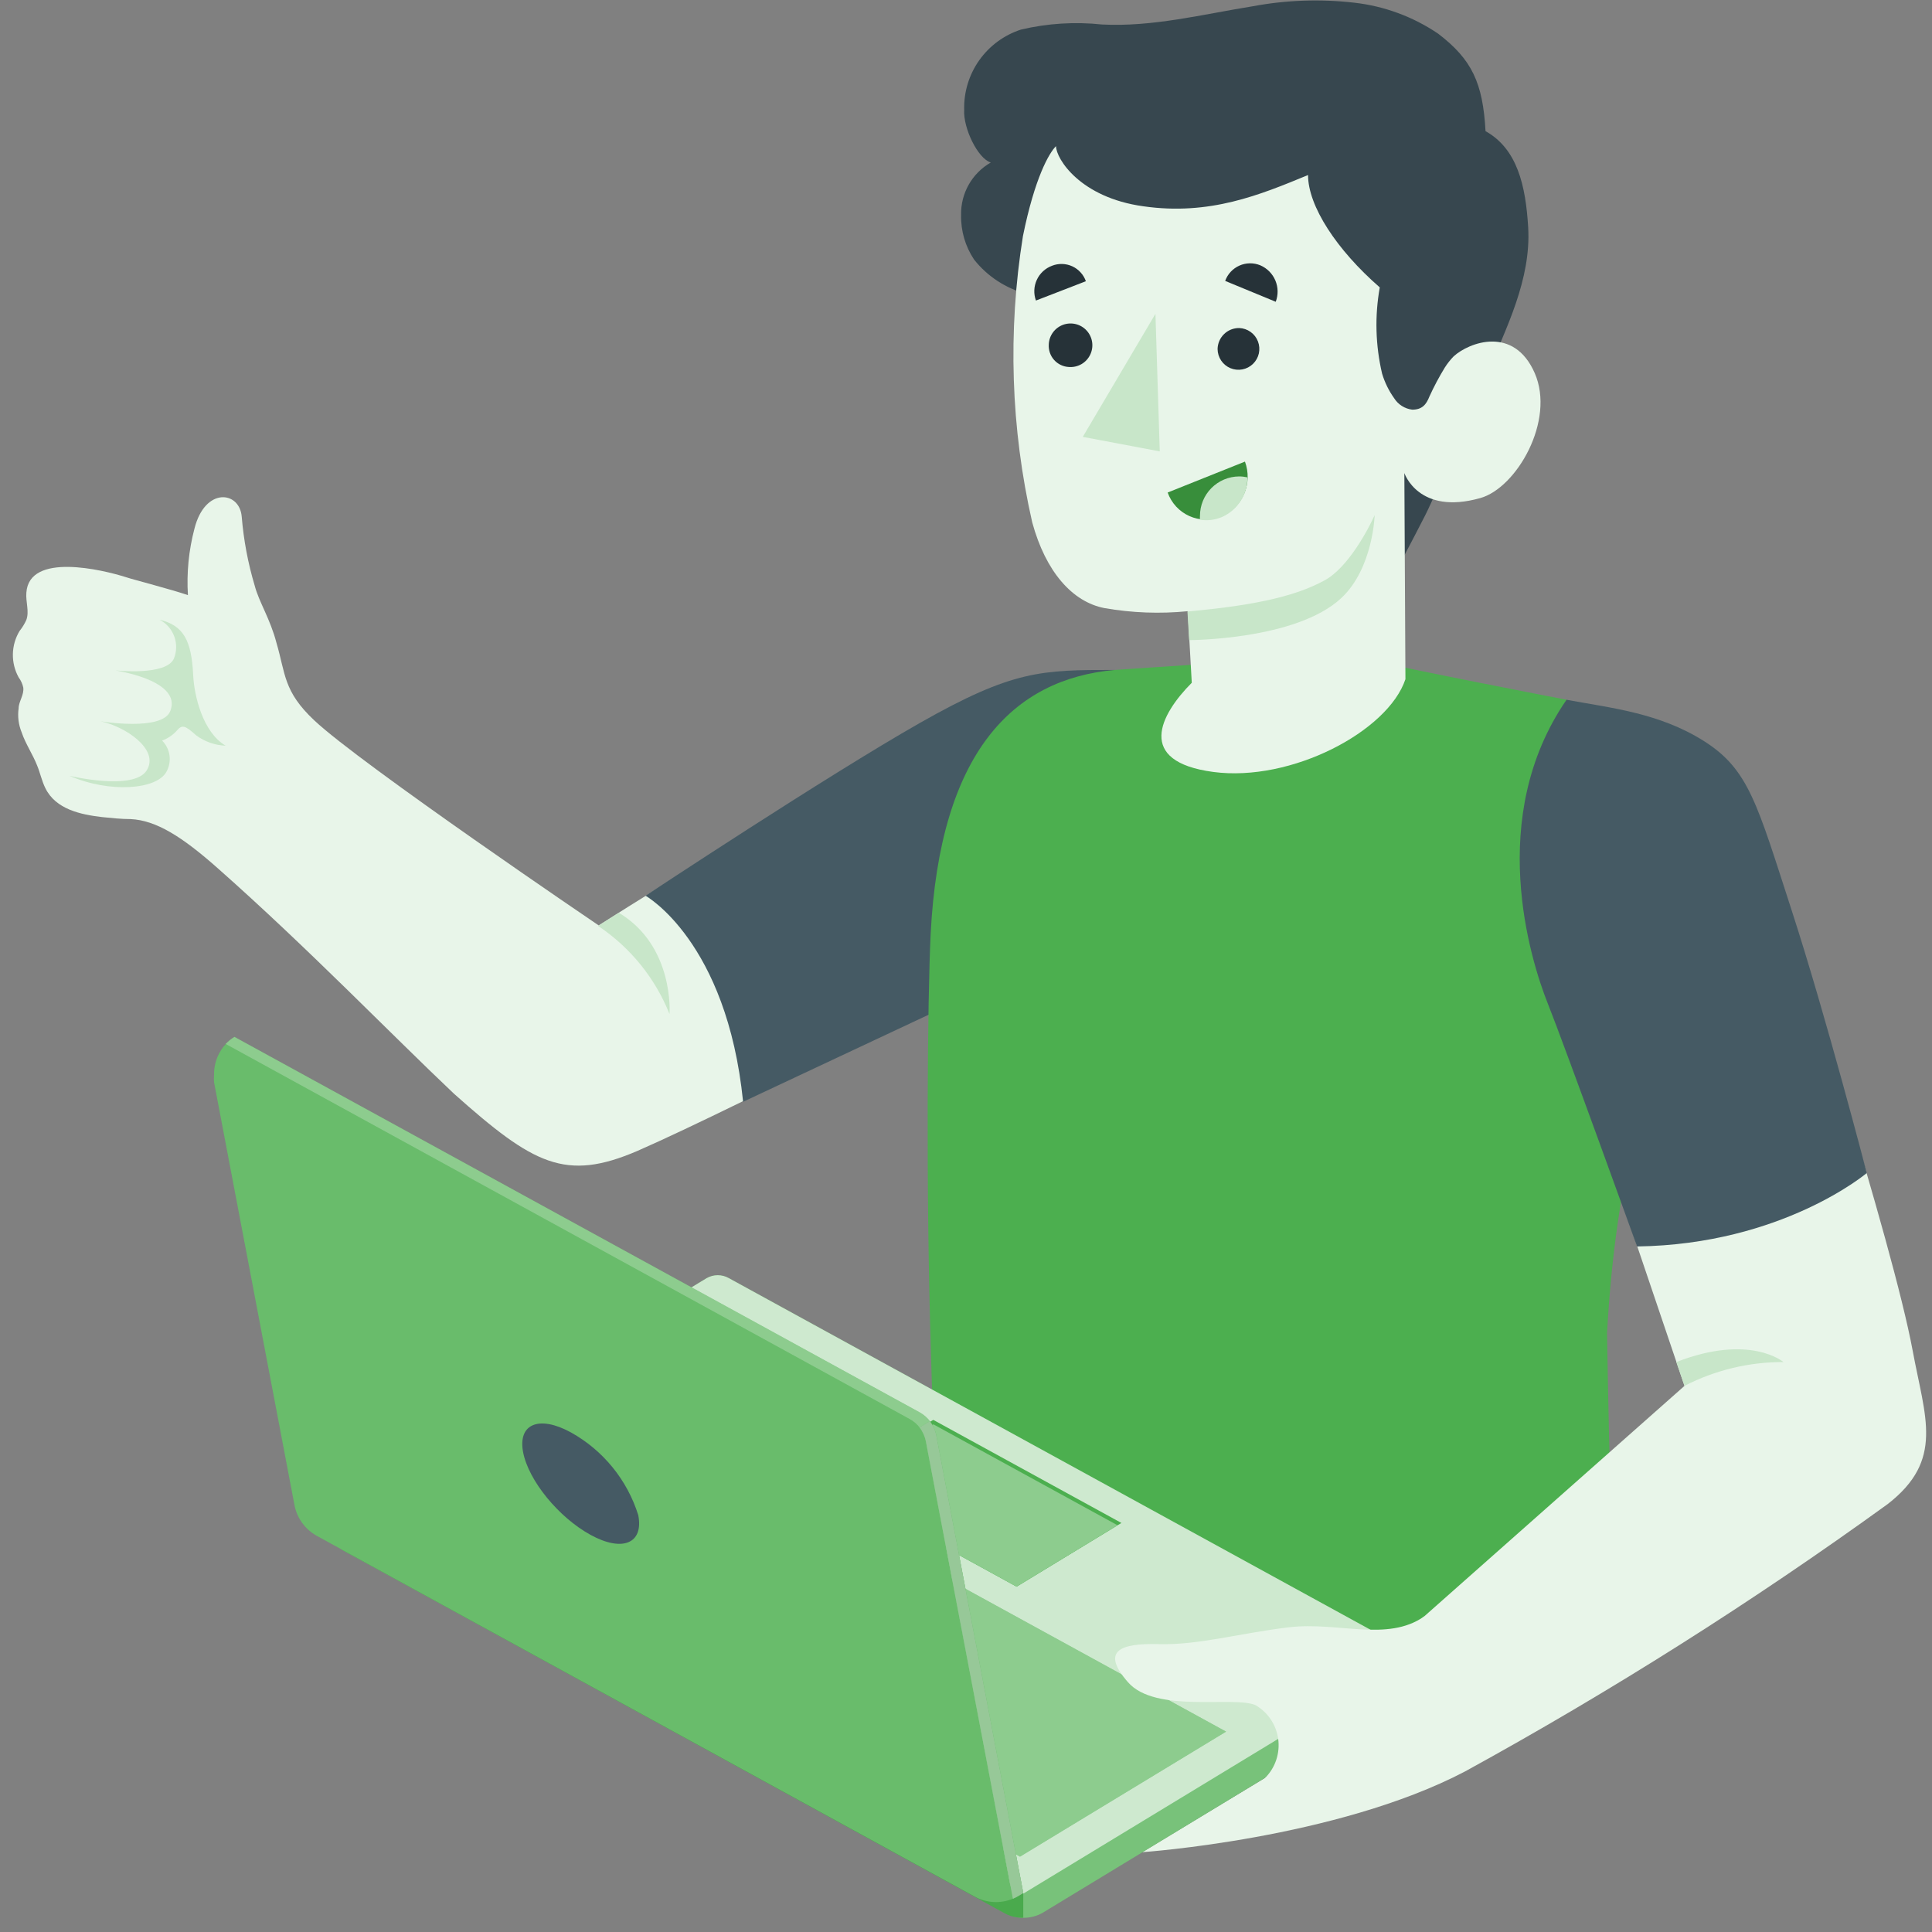 <svg width="127" height="127" viewBox="0 0 127 127" fill="none" xmlns="http://www.w3.org/2000/svg">
<rect x="0" y="0" width="127" height="127" fill="#808080" stroke="none"/>
<g id="freepik  Top  inject 10">
<path id="Vector" d="M1.53 45.197C1.477 44.954 1.373 44.725 1.225 44.526C0.966 44.057 0.836 43.529 0.847 42.994C0.857 42.459 1.009 41.936 1.286 41.478C1.465 41.254 1.616 41.009 1.733 40.747C1.936 40.188 1.682 39.558 1.733 38.959C1.916 36.286 6.753 37.455 8.288 37.943C8.735 38.095 11.337 38.766 12.353 39.121C12.262 37.655 12.406 36.183 12.78 34.762C13.471 31.989 15.758 32.273 15.89 33.97C16.016 35.506 16.302 37.025 16.744 38.501C17.028 39.589 17.76 40.665 18.177 42.271C18.776 44.303 18.624 45.441 20.656 47.351C23.705 50.226 39.356 60.833 39.356 60.833C43.259 58.324 58.361 49.037 64.022 45.969C69.499 42.992 72.294 45.39 72.294 45.39L67.518 62.977C67.518 62.977 48.686 72.69 41.897 75.657C37.161 77.689 35.067 76.551 29.844 71.897C25.697 67.976 20.229 62.306 14.325 57.084C11.967 54.991 10.259 53.924 8.593 53.843C7.963 53.843 7.333 53.772 6.713 53.711C5.31 53.548 3.664 53.203 2.983 51.811C2.749 51.344 2.637 50.795 2.444 50.328C2.149 49.576 1.682 48.905 1.428 48.153C1.219 47.649 1.148 47.099 1.225 46.558C1.225 46.121 1.591 45.684 1.53 45.197Z" fill="#E8F5E9"/>
<path id="Vector_2" d="M73.29 44.039C68.473 44.039 66.603 44.039 60.485 47.513C54.367 50.988 42.435 58.882 42.435 58.882C42.435 58.882 47.781 61.859 48.848 72.426L68.158 63.363L73.29 44.039Z" fill="#455A64"/>
<path id="Vector_3" d="M10.493 40.737C12.089 41.123 12.587 42.129 12.699 44.374C12.76 45.705 13.319 48.133 14.833 49.017C14.132 48.992 13.455 48.754 12.892 48.336C12.16 47.676 11.967 47.615 11.611 48.042C11.348 48.328 11.021 48.547 10.656 48.682C10.917 48.944 11.087 49.283 11.14 49.649C11.194 50.015 11.127 50.389 10.951 50.714C10.331 51.913 7.211 52.146 4.568 50.998C4.568 50.998 8.806 52.014 9.65 50.633C10.493 49.251 8.217 47.747 6.601 47.412C6.601 47.412 10.666 48.093 11.194 46.741C11.723 45.39 9.995 44.506 7.597 44.069C7.597 44.069 10.951 44.445 11.438 43.277C11.621 42.811 11.626 42.295 11.451 41.826C11.277 41.357 10.936 40.969 10.493 40.737Z" fill="#C8E6C9"/>
<path id="Vector_4" d="M39.315 60.864C41.43 62.275 43.067 64.294 44.011 66.655C44.011 66.655 44.346 62.195 40.677 60L39.315 60.864Z" fill="#C8E6C9"/>
<path id="Vector_5" d="M61.176 61.412C61.776 49.454 66.593 44.628 73.29 44.038L88.342 43.023C92.407 43.967 102.976 45.999 102.976 45.999C107.357 47.31 110.436 58.73 109.409 65.232C108.383 71.735 106.239 76.693 105.639 87.635C105.812 97.999 105.964 100.051 105.964 104.115C96.604 110.058 71.461 111.298 61.572 105.334C61.572 105.334 61.4 95.316 61.196 88.936C60.851 77.993 60.973 65.527 61.176 61.412Z" fill="#4CAF4F"/>
<path id="Vector_6" d="M65.129 10.683C64.524 11.028 64.023 11.531 63.68 12.137C63.337 12.743 63.163 13.431 63.178 14.127C63.154 15.171 63.452 16.196 64.032 17.064C64.908 18.171 66.121 18.962 67.487 19.319C68.076 19.46 68.651 19.654 69.205 19.898C69.895 20.39 70.541 20.941 71.136 21.544C72.061 22.255 72.975 22.987 73.92 23.678C75.794 25.077 77.753 26.36 79.784 27.518C81.737 28.636 83.776 29.594 85.882 30.383C88.108 31.206 89.947 30.485 92.326 30.698L91.98 37.14C91.98 37.14 92.773 35.657 93.677 33.889C94.46 32.365 97.742 24.602 97.742 24.602C99.023 21.554 100.649 18.364 100.456 14.96C100.293 12.207 99.744 9.789 97.651 8.621C97.478 5.451 96.757 3.906 94.531 2.21C92.889 1.099 91.002 0.402 89.033 0.178C86.808 -0.079 84.557 -0 82.356 0.411C79.063 0.94 75.77 1.783 72.436 1.61C70.655 1.42 68.855 1.534 67.111 1.945C66.004 2.305 65.042 3.012 64.37 3.962C63.698 4.913 63.351 6.055 63.381 7.219C63.31 8.428 64.276 10.419 65.129 10.683Z" fill="#37474F"/>
<path id="Vector_7" d="M85.984 11.506C85.984 13.538 87.854 16.413 90.699 18.892C90.363 20.773 90.415 22.702 90.852 24.562C91.027 25.14 91.294 25.685 91.645 26.177C91.774 26.383 91.948 26.557 92.154 26.687C92.36 26.817 92.592 26.9 92.834 26.929C93.494 26.929 93.758 26.584 93.962 26.066C94.262 25.409 94.601 24.771 94.978 24.155C95.146 23.892 95.34 23.647 95.557 23.424C96.574 22.499 99.511 21.392 100.883 24.521C102.255 27.65 99.683 32.08 97.305 32.741C93.24 33.889 92.315 31.095 92.315 31.095L92.386 44.648C91.238 48.082 84.876 51.425 79.754 50.744C74.632 50.063 76.258 46.975 78.341 44.882L78.077 40.178C76.254 40.358 74.414 40.29 72.609 39.975C70.485 39.568 68.737 37.577 67.853 34.336C66.445 28.161 66.238 21.773 67.243 15.519C68.016 11.699 68.961 10.053 69.418 9.606C69.418 10.439 71.014 12.989 75.15 13.559C79.52 14.188 82.833 12.807 85.984 11.506Z" fill="#E8F5E9"/>
<path id="Vector_8" d="M78.057 40.198C81.837 39.853 84.906 39.334 87.041 38.166C88.606 37.343 89.957 34.773 90.364 33.858C90.364 33.858 90.262 37.373 88.159 39.324C85.191 42.078 78.168 42.078 78.168 42.078L78.057 40.198Z" fill="#C8E6C9"/>
<path id="Vector_9" d="M80.038 22.946C80.041 23.215 80.122 23.477 80.272 23.7C80.421 23.923 80.633 24.097 80.881 24.201C81.129 24.304 81.402 24.333 81.666 24.283C81.93 24.233 82.174 24.106 82.366 23.919C82.559 23.732 82.693 23.492 82.751 23.23C82.808 22.967 82.787 22.694 82.691 22.443C82.595 22.192 82.427 21.975 82.208 21.819C81.99 21.663 81.73 21.574 81.461 21.564C81.277 21.562 81.094 21.595 80.923 21.663C80.752 21.731 80.596 21.832 80.464 21.961C80.332 22.089 80.226 22.242 80.153 22.411C80.08 22.58 80.041 22.762 80.038 22.946Z" fill="#263238"/>
<path id="Vector_10" d="M80.537 18.466L83.86 19.837C84.033 19.384 84.024 18.881 83.834 18.434C83.645 17.987 83.29 17.631 82.844 17.439C82.625 17.35 82.391 17.306 82.155 17.309C81.919 17.313 81.686 17.364 81.471 17.46C81.255 17.556 81.061 17.695 80.901 17.867C80.74 18.04 80.616 18.244 80.537 18.466Z" fill="#263238"/>
<path id="Vector_11" d="M81.837 30.343L76.756 32.375C76.876 32.715 77.065 33.028 77.309 33.294C77.554 33.56 77.85 33.773 78.18 33.922C78.51 34.07 78.866 34.149 79.227 34.156C79.589 34.163 79.948 34.096 80.282 33.96C80.956 33.672 81.494 33.135 81.783 32.462C82.073 31.789 82.092 31.03 81.837 30.343Z" fill="#388E3B"/>
<path id="Vector_12" d="M78.88 33.909C78.875 33.993 78.875 34.078 78.88 34.163C79.357 34.24 79.846 34.184 80.293 34C80.805 33.781 81.24 33.415 81.544 32.949C81.848 32.482 82.007 31.936 82 31.379C81.82 31.339 81.636 31.318 81.451 31.318C80.767 31.323 80.113 31.599 79.632 32.084C79.15 32.569 78.88 33.225 78.88 33.909Z" fill="#C8E6C9"/>
<path id="Vector_13" d="M68.097 19.756L71.38 18.486C71.304 18.27 71.186 18.072 71.031 17.904C70.877 17.735 70.691 17.599 70.483 17.504C70.275 17.41 70.05 17.358 69.822 17.352C69.594 17.346 69.366 17.386 69.154 17.47C68.712 17.635 68.353 17.967 68.155 18.395C67.957 18.824 67.936 19.313 68.097 19.756Z" fill="#263238"/>
<path id="Vector_14" d="M68.941 22.652C68.93 22.836 68.956 23.021 69.017 23.195C69.078 23.37 69.173 23.53 69.297 23.667C69.421 23.804 69.571 23.916 69.739 23.994C69.906 24.073 70.087 24.117 70.272 24.125C70.557 24.145 70.842 24.079 71.089 23.937C71.337 23.794 71.536 23.58 71.661 23.323C71.786 23.066 71.832 22.778 71.792 22.495C71.752 22.212 71.628 21.948 71.436 21.735C71.245 21.523 70.994 21.374 70.716 21.305C70.439 21.237 70.147 21.253 69.879 21.351C69.611 21.45 69.378 21.626 69.211 21.858C69.043 22.09 68.949 22.366 68.941 22.652Z" fill="#263238"/>
<path id="Vector_15" d="M76.237 29.672L71.176 28.717L75.953 20.63L76.237 29.672Z" fill="#C8E6C9"/>
<path id="Vector_16" d="M103.85 46.243C110.182 47.341 114.013 49.373 115.639 54.371C117.946 61.483 124.4 81.631 125.731 88.794C126.544 93.193 127.815 95.977 124.085 98.872C115.197 105.302 105.917 111.172 96.299 116.449C87.844 120.879 75.079 121.753 75.079 121.753L84.338 116.155L85.984 113.015L110.731 91.1L101.381 63.485C101.381 63.485 99.023 49.291 103.85 46.243Z" fill="#E8F5E9"/>
<path id="Vector_17" d="M110.731 91.1C112.742 90.064 114.973 89.527 117.235 89.535C117.235 89.535 115.04 87.645 110.192 89.535L110.731 91.1Z" fill="#C8E6C9"/>
<path id="Vector_18" d="M102.976 45.999C105.873 46.538 109.074 46.853 112.021 48.722C114.969 50.592 115.507 52.857 117.774 59.837C120.04 66.817 122.713 77.109 122.713 77.109C122.713 77.109 117.164 81.803 107.611 81.936C107.611 81.936 102.905 68.88 101.747 65.974C100.588 63.068 97.671 53.701 102.976 45.999Z" fill="#455A64"/>
<path id="Vector_19" d="M92.773 108.717V109.591C92.782 110.022 92.678 110.448 92.472 110.826C92.265 111.204 91.962 111.521 91.594 111.745L68.524 125.746C68.15 125.956 67.728 126.066 67.299 126.066C66.87 126.066 66.449 125.956 66.075 125.746L22.618 101.951C22.242 101.74 21.928 101.436 21.705 101.067C21.482 100.698 21.359 100.278 21.347 99.848V99.258L67.274 124.435L92.773 108.717Z" fill="#4CAF4F"/>
<g id="Group" opacity="0.5">
<path id="Vector_20" opacity="0.5" d="M92.773 108.717V109.591C92.782 110.022 92.678 110.448 92.472 110.826C92.265 111.204 91.962 111.521 91.594 111.745L68.524 125.746C68.15 125.956 67.728 126.066 67.299 126.066C66.87 126.066 66.449 125.956 66.075 125.746L22.618 101.951C22.242 101.74 21.928 101.436 21.705 101.067C21.482 100.698 21.359 100.278 21.347 99.848V99.258L67.274 124.435L92.773 108.717Z" fill="white"/>
</g>
<g id="Group_2" opacity="0.1">
<path id="Vector_21" opacity="0.1" d="M92.773 108.717V109.591C92.782 110.022 92.678 110.448 92.472 110.826C92.265 111.204 91.962 111.521 91.594 111.745L68.524 125.746C68.15 125.956 67.728 126.066 67.299 126.066C66.87 126.066 66.449 125.956 66.075 125.746L22.618 101.951C22.242 101.74 21.928 101.436 21.705 101.067C21.482 100.698 21.359 100.278 21.347 99.848V99.258L67.274 124.435L92.773 108.717Z" fill="#103E13"/>
</g>
<path id="Vector_22" d="M21.337 99.258L46.45 84.018C46.673 83.891 46.925 83.824 47.182 83.824C47.438 83.824 47.691 83.891 47.913 84.018L92.63 108.524C92.679 108.553 92.719 108.594 92.747 108.643C92.775 108.692 92.789 108.747 92.789 108.804C92.789 108.86 92.775 108.915 92.747 108.964C92.719 109.013 92.679 109.054 92.63 109.083L67.274 124.476L21.337 99.258Z" fill="#4CAF4F"/>
<g id="Group_3" opacity="0.85">
<path id="Vector_23" opacity="0.85" d="M21.337 99.258L46.45 84.018C46.673 83.891 46.925 83.824 47.182 83.824C47.438 83.824 47.691 83.891 47.913 84.018L92.63 108.524C92.679 108.553 92.719 108.594 92.747 108.643C92.775 108.692 92.789 108.747 92.789 108.804C92.789 108.86 92.775 108.915 92.747 108.964C92.719 109.013 92.679 109.054 92.63 109.083L67.274 124.476L21.337 99.258Z" fill="white"/>
</g>
<path id="Vector_24" d="M67.05 122.047L80.597 113.828L40.372 91.781L26.754 99.96L67.05 122.047Z" fill="#4CAF4F"/>
<g id="Group_4" opacity="0.6">
<path id="Vector_25" opacity="0.6" d="M67.05 122.047L80.597 113.828L40.372 91.781L26.754 99.96L67.05 122.047Z" fill="white"/>
</g>
<path id="Vector_26" d="M73.717 100.112L73.463 100.264L66.827 104.298L54.712 97.653L54.458 97.521L61.349 93.335L73.717 100.112Z" fill="#4CAF4F"/>
<path id="Vector_27" d="M73.463 100.264L66.827 104.298L54.712 97.653L61.359 93.63L73.463 100.264Z" fill="#4CAF4F"/>
<g id="Group_5" opacity="0.6">
<path id="Vector_28" opacity="0.6" d="M73.463 100.264L66.827 104.298L54.712 97.653L61.359 93.63L73.463 100.264Z" fill="white"/>
</g>
<path id="Vector_29" d="M67.264 124.435V126.061C66.835 126.075 66.41 125.973 66.034 125.766L22.618 101.951C22.242 101.74 21.928 101.436 21.705 101.067C21.482 100.698 21.359 100.278 21.347 99.848V99.258L67.264 124.435Z" fill="#4CAF4F"/>
<g id="Group_6" opacity="0.03">
<path id="Vector_30" opacity="0.03" d="M67.264 124.435V126.061C66.835 126.075 66.41 125.973 66.034 125.766L22.618 101.951C22.242 101.74 21.928 101.436 21.705 101.067C21.482 100.698 21.359 100.278 21.347 99.848V99.258L67.264 124.435Z" fill="white"/>
</g>
<g id="Group_7" opacity="0.2">
<path id="Vector_31" opacity="0.2" d="M67.264 124.435V126.061C66.835 126.075 66.41 125.973 66.034 125.766L22.618 101.951C22.242 101.74 21.928 101.436 21.705 101.067C21.482 100.698 21.359 100.278 21.347 99.848V99.258L67.264 124.435Z" fill="#103E13"/>
</g>
<path id="Vector_32" d="M66.583 124.811C66.181 124.979 65.746 125.053 65.311 125.029C64.876 125.004 64.453 124.881 64.073 124.669L20.819 100.955C20.44 100.745 20.113 100.454 19.86 100.103C19.607 99.752 19.434 99.349 19.355 98.923L14.071 71.145C14.056 70.987 14.056 70.827 14.071 70.668C14.061 70.284 14.128 69.902 14.267 69.545C14.407 69.187 14.616 68.861 14.884 68.585L59.784 93.234C60.062 93.383 60.303 93.593 60.49 93.848C60.676 94.103 60.803 94.396 60.861 94.707L66.583 124.811Z" fill="#4CAF4F"/>
<g id="Group_8" opacity="0.4">
<path id="Vector_33" opacity="0.4" d="M66.583 124.811C66.181 124.979 65.746 125.053 65.311 125.029C64.876 125.004 64.453 124.881 64.073 124.669L20.819 100.955C20.44 100.745 20.113 100.454 19.86 100.103C19.607 99.752 19.434 99.349 19.355 98.923L14.071 71.145C14.056 70.987 14.056 70.827 14.071 70.668C14.061 70.284 14.128 69.902 14.267 69.545C14.407 69.187 14.616 68.861 14.884 68.585L59.784 93.234C60.062 93.383 60.303 93.593 60.49 93.848C60.676 94.103 60.803 94.396 60.861 94.707L66.583 124.811Z" fill="white"/>
</g>
<path id="Vector_34" d="M67.264 124.435L66.979 124.608C66.852 124.685 66.72 124.753 66.583 124.811L60.861 94.747C60.803 94.437 60.676 94.143 60.49 93.888C60.303 93.633 60.062 93.424 59.784 93.274L14.833 68.626C15.003 68.443 15.198 68.286 15.412 68.158L60.465 92.847C60.741 93.002 60.98 93.215 61.166 93.471C61.352 93.727 61.48 94.02 61.542 94.331L67.264 124.435Z" fill="#4CAF4F"/>
<g id="Group_9" opacity="0.6">
<path id="Vector_35" opacity="0.6" d="M67.264 124.435L66.979 124.608C66.852 124.685 66.72 124.753 66.583 124.811L60.861 94.747C60.803 94.437 60.676 94.143 60.49 93.888C60.303 93.633 60.062 93.424 59.784 93.274L14.833 68.626C15.003 68.443 15.198 68.286 15.412 68.158L60.465 92.847C60.741 93.002 60.98 93.215 61.166 93.471C61.352 93.727 61.48 94.02 61.542 94.331L67.264 124.435Z" fill="white"/>
</g>
<path id="Vector_36" d="M60.444 93.833L61.115 93.427C61.327 93.69 61.474 94 61.542 94.331L67.264 124.435L66.979 124.608C66.852 124.685 66.72 124.753 66.583 124.811L60.861 94.747C60.797 94.414 60.654 94.1 60.444 93.833Z" fill="#4CAF4F"/>
<path id="Vector_37" opacity="0.5" d="M60.444 93.833L61.115 93.427C61.327 93.69 61.474 94 61.542 94.331L67.264 124.435L66.979 124.608C66.852 124.685 66.72 124.753 66.583 124.811L60.861 94.747C60.797 94.414 60.654 94.1 60.444 93.833Z" fill="white"/>
<path id="Vector_38" opacity="0.1" d="M60.444 93.833L61.115 93.427C61.327 93.69 61.474 94 61.542 94.331L67.264 124.435L66.979 124.608C66.852 124.685 66.72 124.753 66.583 124.811L60.861 94.747C60.797 94.414 60.654 94.1 60.444 93.833Z" fill="#103E13"/>
<path id="Vector_39" d="M41.958 99.604C41.235 97.287 39.649 95.337 37.527 94.158C35.444 93.02 34.031 93.589 34.386 95.459C34.742 97.328 36.724 99.746 38.818 100.894C40.911 102.042 42.314 101.463 41.958 99.604Z" fill="#455A64"/>
<path id="Vector_40" d="M93.616 106.259C91.197 107.955 87.935 106.584 84.724 106.97C81.512 107.356 78.768 108.148 76.187 108.077C73.605 108.006 72.345 108.524 74.154 110.587C75.963 112.649 81.136 111.461 82.538 112.091C82.938 112.324 83.279 112.645 83.536 113.029C83.793 113.414 83.959 113.852 84.022 114.31C84.085 114.768 84.042 115.234 83.898 115.674C83.754 116.113 83.511 116.514 83.189 116.845C81.675 118.603 91.807 115.21 93.159 113.127C94.51 111.044 95.445 106.523 93.616 106.259Z" fill="#E8F5E9"/>
</g>
</svg>
